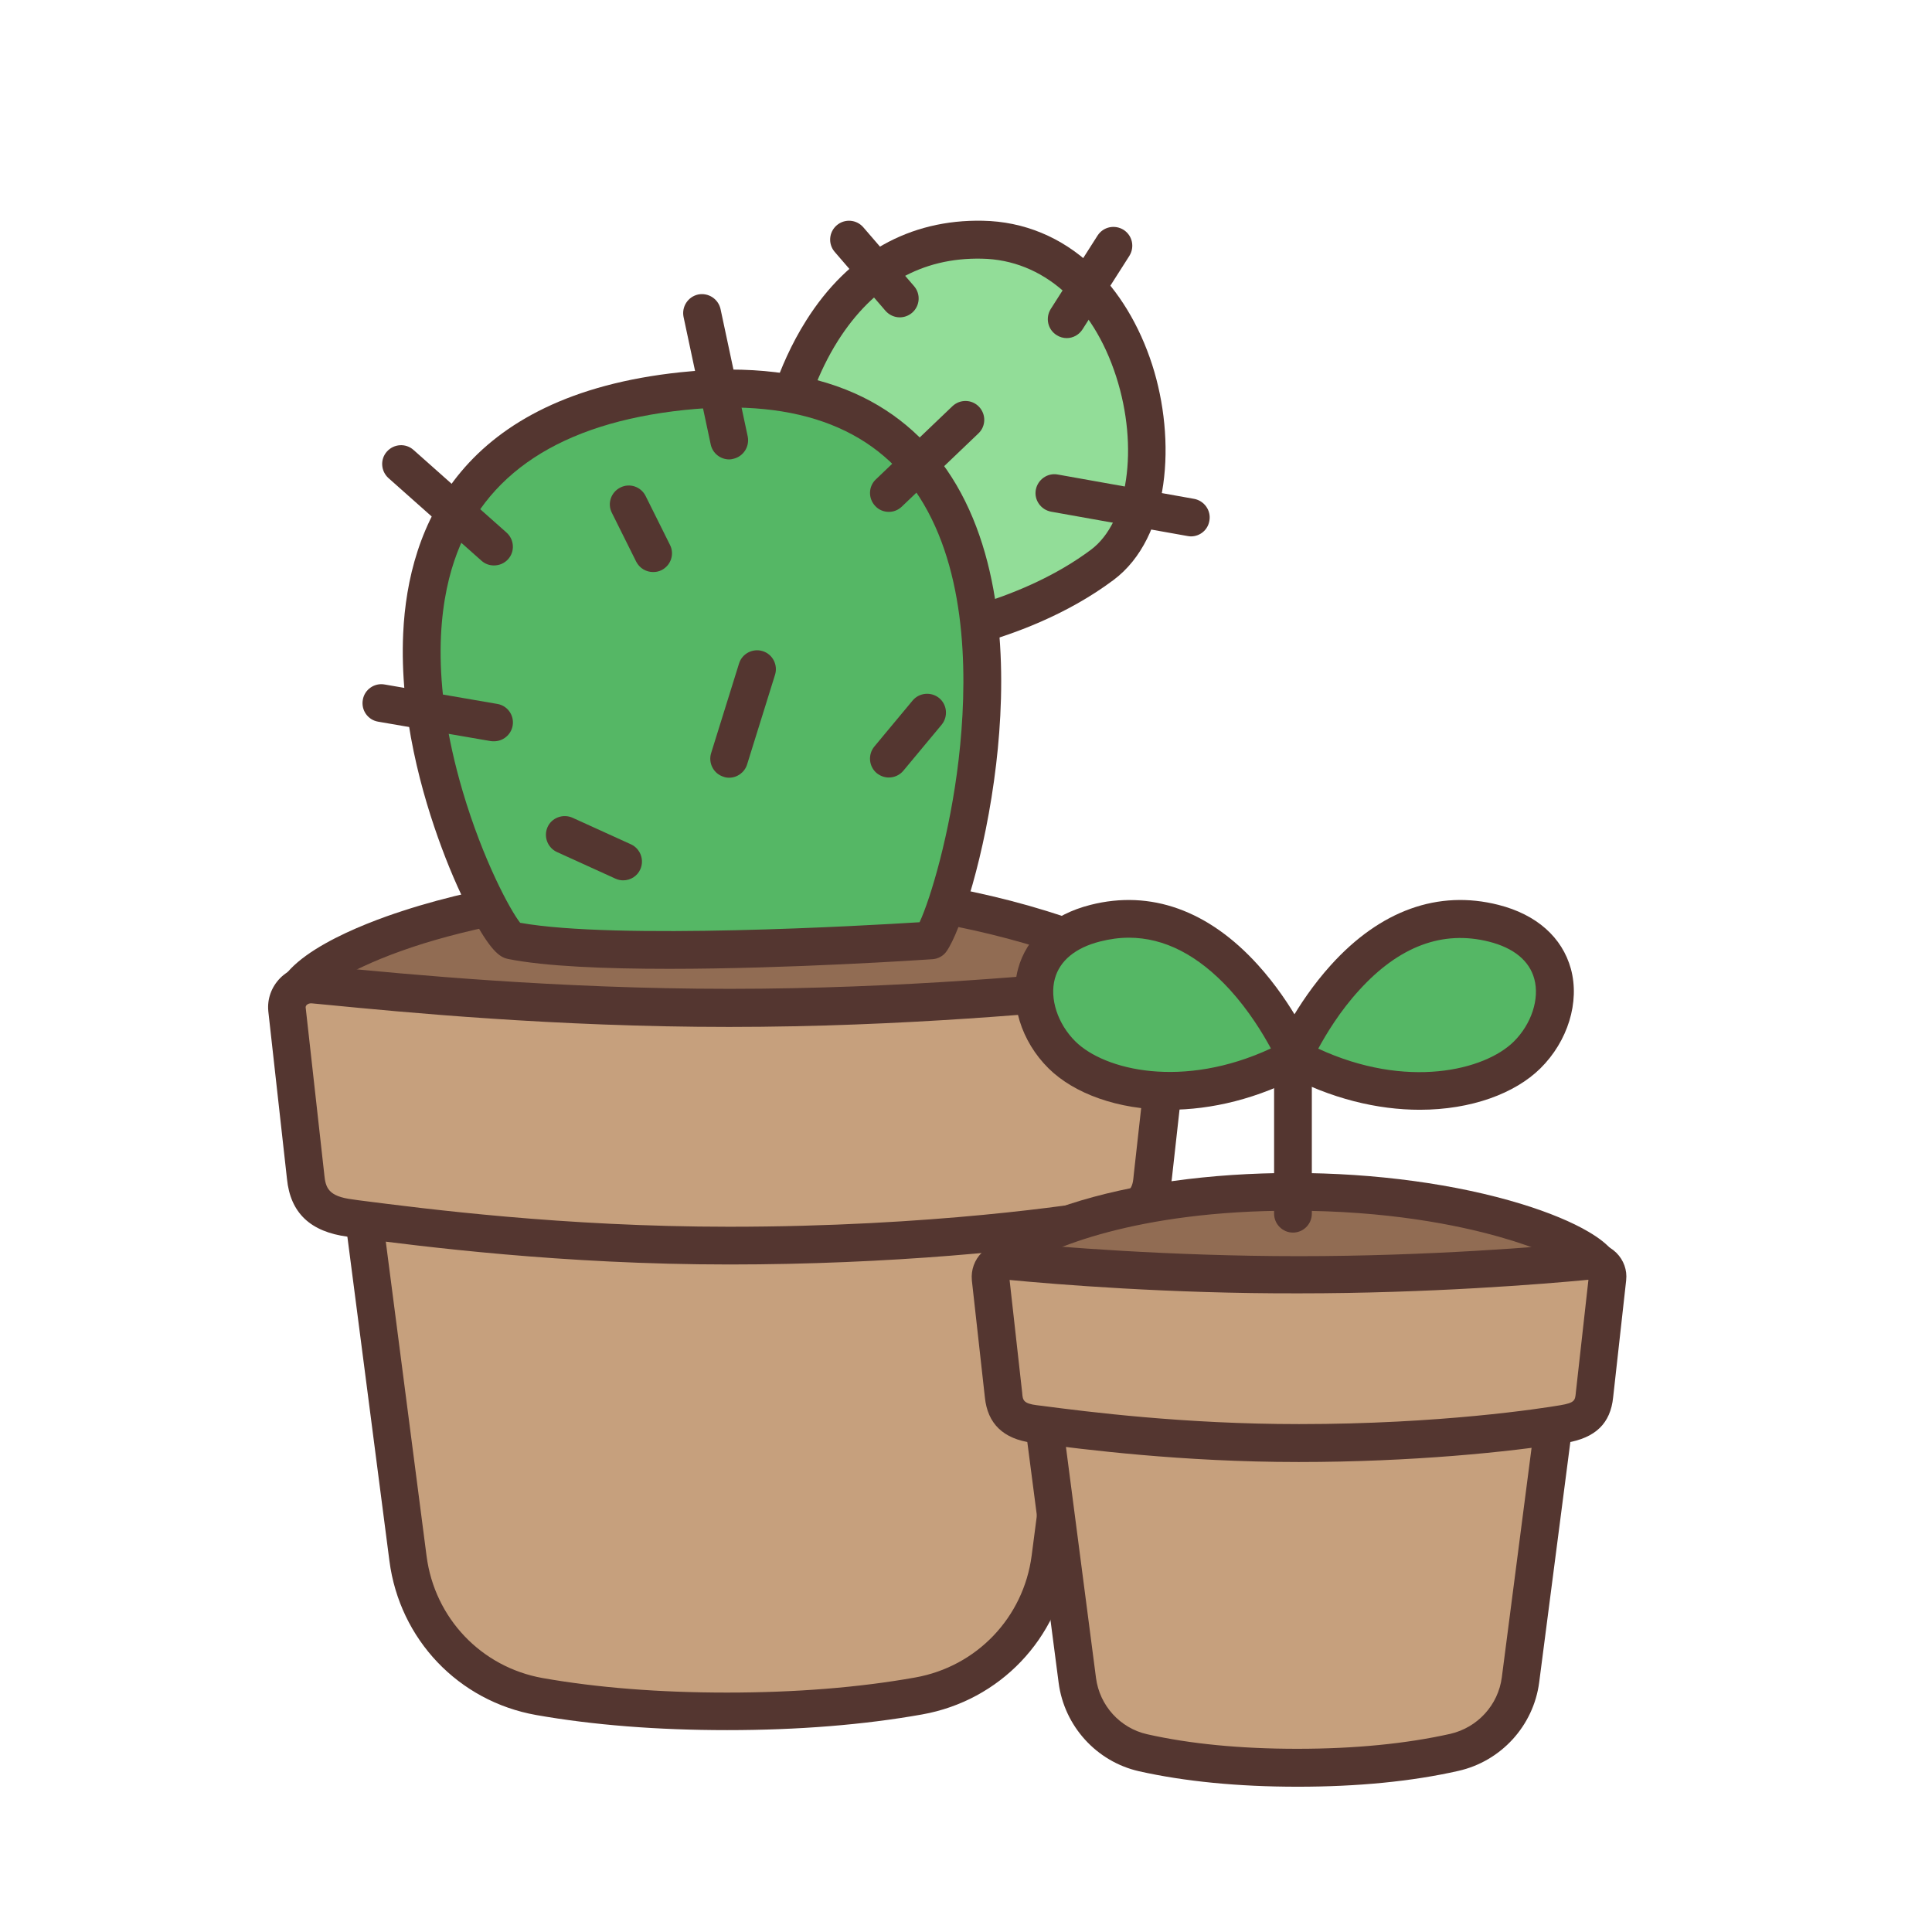 <?xml version="1.0" standalone="no"?><!DOCTYPE svg PUBLIC "-//W3C//DTD SVG 1.1//EN" "http://www.w3.org/Graphics/SVG/1.1/DTD/svg11.dtd"><svg t="1649682667319" class="icon" viewBox="0 0 1024 1024" version="1.1" xmlns="http://www.w3.org/2000/svg" p-id="28330" xmlns:xlink="http://www.w3.org/1999/xlink" width="200" height="200"><defs><style type="text/css">@font-face { font-family: "feedback-iconfont"; src: url("//at.alicdn.com/t/font_1031158_u69w8yhxdu.woff2?t=1630033759944") format("woff2"), url("//at.alicdn.com/t/font_1031158_u69w8yhxdu.woff?t=1630033759944") format("woff"), url("//at.alicdn.com/t/font_1031158_u69w8yhxdu.ttf?t=1630033759944") format("truetype"); }
</style></defs><path d="M556.8 825.7c-4.8 37.1-33.1 66.6-69.9 73.1-25.4 4.5-59 8.1-101.5 8.1-41.7 0-74.6-3.5-99.5-7.9-36.7-6.5-64.9-36.1-69.7-73.1L189.5 620c-2.3-17.9 13.9-32.7 31.5-28.7 32.1 7.2 86.1 15.4 165.5 15.4s133.4-8.2 165.5-15.4c17.6-4 33.8 10.8 31.5 28.7l-26.7 205.7z" fill="#C6A07D" p-id="28331"></path><path d="M385.4 917c-37.1 0-71.1-2.7-101.2-8-41.2-7.3-72.4-40.1-77.8-81.7l-26.7-205.9c-1.5-11.7 2.8-23.3 11.4-31.2 8.7-7.9 20.7-11.1 32.2-8.5 30.9 6.9 84.3 15.2 163.3 15.2 79 0 132.4-8.3 163.3-15.2 11.5-2.6 23.5 0.6 32.2 8.5 8.7 7.9 12.9 19.6 11.4 31.2L566.7 827c-5.4 41.5-36.8 74.4-78 81.7-30.9 5.5-65.7 8.3-103.3 8.3zM215.2 600.8c-3.9 0-7.7 1.5-10.7 4.2-3.9 3.6-5.8 8.6-5.1 13.9l26.7 205.9c4.3 32.9 29 58.8 61.5 64.6 28.9 5.1 61.8 7.7 97.7 7.7 36.5 0 70.1-2.7 99.8-8 32.6-5.8 57.4-31.8 61.7-64.6l9.9 1.3-9.9-1.3 26.7-205.6c0.7-5.3-1.2-10.3-5.1-13.9-3.9-3.6-9.1-5-14.3-3.8-31.9 7.2-86.9 15.7-167.7 15.7-80.8 0-135.8-8.5-167.7-15.7-1.1-0.3-2.3-0.4-3.5-0.4z" fill="#543630" p-id="28332"></path><path d="M616.5 529.2c0 18.6-103 28.4-230 28.4s-230-9.9-230-28.4 85.1-59.9 225.4-59.9 234.6 41.3 234.6 59.9z" fill="#916C53" p-id="28333"></path><path d="M386.5 567.6c-64.6 0-122.7-2.6-163.8-7.3-21.9-2.5-39.1-5.6-51.1-9.3-6.9-2.1-25.2-7.6-25.2-21.8 0-22.2 46.8-39.9 67-46.4 46.4-15.2 106.3-23.5 168.4-23.5 62.4 0 123.8 8.3 172.8 23.5 20.2 6.2 37.5 13.4 49.9 20.7 14.7 8.7 21.8 17.1 21.8 25.8 0 14.2-18.3 19.8-25.2 21.8-11.9 3.6-29.1 6.7-51.1 9.3-40.8 4.6-98.9 7.2-163.5 7.2zM167.7 528c4.8 2.7 20.2 8.7 66.8 13.4 39.9 4 92.5 6.2 151.9 6.2s112-2.1 151.9-6.2c45.9-4.6 61.5-10.5 66.6-13.3-5.6-5.7-24.6-17.3-62.1-28.2-46.2-13.4-103.3-20.8-161-20.8-73.8 0-126.2 11.4-157.1 20.9-34.9 10.9-52.2 22.5-57 28z m438.9 2.3z" fill="#543630" p-id="28334"></path><path d="M610.9 623.9c-1.1 11.4-5.4 18.8-23.6 21.9-34.7 5.8-109.6 14.5-200.9 14.5s-165.9-10-200.9-14.5c-17.4-2.2-22.5-10.4-23.6-21.9l-10-88.9c-0.7-7.6 6.1-13.9 14.3-13.1 34.4 3.3 121.1 12.5 220.2 12.5s185.8-9.2 220.2-12.5c8.1-0.8 15 5.5 14.3 13.1l-10 88.9z" fill="#C6A07D" p-id="28335"></path><path d="M386.5 670.2c-88.9 0-163-9.6-198.6-14.2l-3.5-0.5c-19.9-2.6-30.5-12.6-32.3-30.7l-9.9-88.9v-0.1c-0.6-6.4 1.7-12.7 6.3-17.4 4.9-4.9 11.8-7.4 18.9-6.7 2.5 0.2 5.4 0.5 8.5 0.8 38.8 3.8 119.5 11.6 210.7 11.6 91.3 0 172-7.8 210.7-11.6 3.1-0.3 5.9-0.6 8.5-0.8 7.1-0.7 14 1.8 18.9 6.7 4.6 4.6 6.9 11 6.3 17.4v0.1l-9.9 88.9c-1.8 18-11.3 27.2-31.9 30.7-42.5 7.2-117.9 14.7-202.7 14.7zM162 533.9l9.9 88.8v0.1c0.7 6.7 2.1 11.3 14.9 12.9l3.5 0.5c35.2 4.5 108.4 14 196.1 14 108 0 184.9-12 199.2-14.4 14.3-2.4 14.7-6.6 15.3-13v-0.1l9.9-88.8c0-0.2 0-0.7-0.5-1.2-0.7-0.7-1.7-1-2.8-0.9-2.5 0.2-5.4 0.5-8.4 0.8-39.1 3.8-120.4 11.7-212.7 11.7-92.2 0-173.6-7.9-212.7-11.7-3.1-0.3-5.9-0.6-8.4-0.8-1.1-0.1-2.1 0.2-2.8 0.9-0.5 0.6-0.5 1-0.5 1.2z" fill="#543630" p-id="28336"></path><path d="M415.4 224.4s19.3-99.1 105.2-97.4c85.9 1.7 110.9 137 63.5 172.4C536.7 334.8 473 340 473 340l-57.6-115.6z" fill="#92DD98" p-id="28337"></path><path d="M473.1 349.9c-3.8 0-7.2-2.1-8.9-5.5l-57.7-115.5c-1-2-1.3-4.2-0.9-6.4 0.2-1.1 5.4-26.9 21.8-52.8 22.3-35.3 54.7-53.5 93.5-52.7 21.7 0.4 41.8 8.7 58 24 14 13.2 25 31.3 31.8 52.4 12.7 39.5 9.7 91.4-20.5 114-49.1 36.7-113.5 42.3-116.2 42.5h-0.9zM426 223.2l52.9 106c17-2.4 63.5-11.1 99.3-37.8 19.7-14.7 25.5-54.2 13.4-91.8-12.4-38.5-39-61.9-71.2-62.5-31.9-0.7-57.5 14-76.2 43.4-11.2 17.7-16.4 35.6-18.2 42.7z" fill="#543630" p-id="28338"></path><path d="M493.5 498.4s-165.9 11.3-222.1 0c-12.8-2.6-143.3-266.6 90.4-291.2 226.7-23.7 149.8 265.6 131.7 291.2z" fill="#55B765" p-id="28339"></path><path d="M354.5 513.5c-33.7 0-65.5-1.3-85.1-5.2-3.8-0.8-8.3-2.9-17.8-20.1-6-10.8-12.2-24.6-17.5-38.9-10.4-27.9-22.4-70.3-20.4-113.6 2.6-56.4 30.3-126.1 147-138.4 36.2-3.8 67.2 0 92.4 11.2 22.8 10.2 40.9 26.5 53.8 48.5 26.5 45.2 26.1 105.4 21.1 147.9-5.7 48.5-19 88.9-26.3 99.3-1.7 2.5-4.5 4-7.5 4.2-4.5 0.3-75.4 5.1-139.7 5.1z m139-15.1z m-217.8-9.3c50.6 9.1 183.3 1.5 211.7-0.3 5.8-12.5 16.1-46.8 20.7-86.2 4.6-39.5 5.2-95-18.5-135.4-23.2-39.5-65.9-56.3-126.8-49.9-65.5 6.9-106.6 33.9-122.1 80.2-7.6 22.7-13 62.3 4.5 121.8 10.9 36.9 25.4 63.4 30.5 69.8z m1 1.1z" fill="#543630" p-id="28340"></path><path d="M261.8 289.7l-49.3-43.8" fill="#FFEA80" p-id="28341"></path><path d="M261.8 299.7c-2.4 0-4.7-0.8-6.6-2.5l-49.3-43.8c-4.1-3.7-4.5-10-0.8-14.1s10-4.5 14.1-0.8l49.3 43.8c4.1 3.7 4.5 10 0.8 14.1-2 2.2-4.7 3.3-7.5 3.3z" fill="#543630" p-id="28342"></path><path d="M261.8 382.9l-59.6-10.4" fill="#FFEA80" p-id="28343"></path><path d="M261.8 392.9c-0.6 0-1.1 0-1.7-0.1l-59.7-10.3c-5.4-0.9-9.1-6.1-8.1-11.6 0.9-5.4 6.1-9.1 11.6-8.1l59.7 10.3c5.4 0.9 9.1 6.1 8.1 11.6-0.9 4.8-5.1 8.2-9.9 8.2z" fill="#543630" p-id="28344"></path><path d="M386.5 402.1l14.8-47.4" fill="#FFEA80" p-id="28345"></path><path d="M386.5 412.2c-1 0-2-0.1-3-0.5-5.3-1.6-8.2-7.3-6.6-12.5l14.8-47.5c1.6-5.3 7.3-8.2 12.5-6.6 5.3 1.6 8.2 7.3 6.6 12.5L396 405.1c-1.3 4.3-5.3 7.1-9.5 7.1z" fill="#543630" p-id="28346"></path><path d="M333.3 267.4l12.9 25.8" fill="#FFEA80" p-id="28347"></path><path d="M346.2 303.2c-3.7 0-7.2-2-9-5.5l-12.9-25.9c-2.5-4.9-0.5-10.9 4.5-13.4 4.9-2.5 10.9-0.5 13.4 4.5l12.9 25.9c2.5 4.9 0.5 10.9-4.5 13.4-1.4 0.7-2.9 1-4.4 1z" fill="#543630" p-id="28348"></path><path d="M386.5 233.5l-14.4-67.6" fill="#FFEA80" p-id="28349"></path><path d="M386.5 243.5c-4.6 0-8.8-3.2-9.8-7.9L362.3 168c-1.1-5.4 2.3-10.7 7.7-11.9 5.4-1.1 10.7 2.3 11.9 7.7l14.4 67.5c1.1 5.4-2.3 10.7-7.7 11.9-0.7 0.2-1.4 0.3-2.1 0.3z" fill="#543630" p-id="28350"></path><path d="M471.1 261.3l40.5-38.8" fill="#FFEA80" p-id="28351"></path><path d="M471.1 271.3c-2.6 0-5.3-1-7.2-3.1-3.8-4-3.7-10.3 0.3-14.1l40.6-38.8c4-3.8 10.3-3.7 14.1 0.3 3.8 4 3.7 10.3-0.3 14.1L478 268.5c-2 1.9-4.4 2.8-6.9 2.8z" fill="#543630" p-id="28352"></path><path d="M471.1 402.1l20.3-24.4" fill="#FFEA80" p-id="28353"></path><path d="M471.1 412.1c-2.3 0-4.5-0.8-6.4-2.3-4.2-3.5-4.8-9.8-1.3-14.1l20.3-24.4c3.5-4.2 9.8-4.8 14.1-1.3 4.2 3.5 4.8 9.8 1.3 14.1l-20.3 24.4c-2 2.4-4.9 3.6-7.7 3.6z" fill="#543630" p-id="28354"></path><path d="M330.3 456.6l-31-14.1" fill="#FFEA80" p-id="28355"></path><path d="M330.3 466.6c-1.4 0-2.8-0.3-4.1-0.9l-31-14.1c-5-2.3-7.2-8.2-5-13.2s8.2-7.2 13.2-5l31 14.1c5 2.3 7.2 8.2 5 13.2-1.6 3.7-5.3 5.9-9.1 5.9z" fill="#543630" p-id="28356"></path><path d="M558.9 261.3l72.3 13" fill="#FFEA80" p-id="28357"></path><path d="M631.2 284.3c-0.6 0-1.2-0.1-1.8-0.2l-72.3-12.9c-5.4-1-9.1-6.2-8.1-11.6 1-5.4 6.2-9.1 11.6-8.1l72.3 12.9c5.4 1 9.1 6.2 8.1 11.6-0.8 4.9-5 8.3-9.8 8.3z" fill="#543630" p-id="28358"></path><path d="M565.4 169.2l24.8-39" fill="#FFEA80" p-id="28359"></path><path d="M565.4 179.2c-1.8 0-3.7-0.5-5.4-1.6-4.7-3-6-9.1-3.1-13.8l24.8-38.9c3-4.7 9.1-6 13.8-3.1 4.7 3 6 9.1 3.1 13.8l-24.8 38.9c-1.9 3-5.1 4.7-8.4 4.7z" fill="#543630" p-id="28360"></path><path d="M476.9 158.2L450.1 127" fill="#FFEA80" p-id="28361"></path><path d="M476.9 168.2c-2.8 0-5.6-1.2-7.6-3.5l-26.9-31.2c-3.6-4.2-3.1-10.5 1.1-14.1 4.2-3.6 10.5-3.1 14.1 1.1l26.9 31.2c3.6 4.2 3.1 10.5-1.1 14.1-1.9 1.6-4.2 2.4-6.5 2.4z" fill="#543630" p-id="28362"></path><path d="M192 552m-8 0a8 8 0 1 0 16 0 8 8 0 1 0-16 0Z" fill="#C6A07D" p-id="28363"></path><path d="M246 578m-8 0a8 8 0 1 0 16 0 8 8 0 1 0-16 0Z" fill="#C6A07D" p-id="28364"></path><path d="M291 625m-8 0a8 8 0 1 0 16 0 8 8 0 1 0-16 0Z" fill="#C6A07D" p-id="28365"></path><path d="M238 685m-8 0a8 8 0 1 0 16 0 8 8 0 1 0-16 0Z" fill="#C6A07D" p-id="28366"></path><path d="M283 741m-8 0a8 8 0 1 0 16 0 8 8 0 1 0-16 0Z" fill="#C6A07D" p-id="28367"></path><path d="M344 693m-8 0a8 8 0 1 0 16 0 8 8 0 1 0-16 0Z" fill="#C6A07D" p-id="28368"></path><path d="M232 800m-8 0a8 8 0 1 0 16 0 8 8 0 1 0-16 0Z" fill="#C6A07D" p-id="28369"></path><path d="M323 808m-8 0a8 8 0 1 0 16 0 8 8 0 1 0-16 0Z" fill="#C6A07D" p-id="28370"></path><path d="M280 860m-8 0a8 8 0 1 0 16 0 8 8 0 1 0-16 0Z" fill="#C6A07D" p-id="28371"></path><path d="M364 879m-8 0a8 8 0 1 0 16 0 8 8 0 1 0-16 0Z" fill="#C6A07D" p-id="28372"></path><path d="M417 827m-8 0a8 8 0 1 0 16 0 8 8 0 1 0-16 0Z" fill="#C6A07D" p-id="28373"></path><path d="M378 757m-8 0a8 8 0 1 0 16 0 8 8 0 1 0-16 0Z" fill="#C6A07D" p-id="28374"></path><path d="M442 706m-8 0a8 8 0 1 0 16 0 8 8 0 1 0-16 0Z" fill="#C6A07D" p-id="28375"></path><path d="M501 674m-8 0a8 8 0 1 0 16 0 8 8 0 1 0-16 0Z" fill="#C6A07D" p-id="28376"></path><path d="M466 776m-8 0a8 8 0 1 0 16 0 8 8 0 1 0-16 0Z" fill="#C6A07D" p-id="28377"></path><path d="M491 855m-8 0a8 8 0 1 0 16 0 8 8 0 1 0-16 0Z" fill="#C6A07D" p-id="28378"></path><path d="M532 800m-8 0a8 8 0 1 0 16 0 8 8 0 1 0-16 0Z" fill="#C6A07D" p-id="28379"></path><path d="M323 555m-8 0a8 8 0 1 0 16 0 8 8 0 1 0-16 0Z" fill="#C6A07D" p-id="28380"></path><path d="M372 598m-8 0a8 8 0 1 0 16 0 8 8 0 1 0-16 0Z" fill="#C6A07D" p-id="28381"></path><path d="M425 635m-8 0a8 8 0 1 0 16 0 8 8 0 1 0-16 0Z" fill="#C6A07D" p-id="28382"></path><path d="M450 563m-8 0a8 8 0 1 0 16 0 8 8 0 1 0-16 0Z" fill="#C6A07D" p-id="28383"></path><path d="M494 606m-8 0a8 8 0 1 0 16 0 8 8 0 1 0-16 0Z" fill="#C6A07D" p-id="28384"></path><path d="M537 560m-8 0a8 8 0 1 0 16 0 8 8 0 1 0-16 0Z" fill="#C6A07D" p-id="28385"></path><path d="M573 620m-8 0a8 8 0 1 0 16 0 8 8 0 1 0-16 0Z" fill="#C6A07D" p-id="28386"></path><path d="M184 617m-8 0a8 8 0 1 0 16 0 8 8 0 1 0-16 0Z" fill="#C6A07D" p-id="28387"></path><path d="M805.9 890.4c-2.5 18.9-16.5 34.3-35.1 38.4-18.7 4.2-46 8.1-83.2 8.1-36.7 0-63.5-3.8-81.8-8-18.5-4.2-32.4-19.5-34.9-38.4l-20-153.7c-1.6-12.5 9.7-22.8 22-20 22.4 5 60.1 10.8 115.4 10.8s93-5.7 115.4-10.8c12.3-2.8 23.6 7.5 22 20l-19.8 153.6z" fill="#C6A07D" p-id="28388"></path><path d="M687.7 947c-31.6 0-59.9-2.8-84-8.2-22.5-5.1-39.6-23.9-42.6-46.9l-20-153.7c-1.2-9.1 2.2-18.2 8.9-24.4 6.8-6.2 16.2-8.7 25.2-6.7 21.4 4.8 58.4 10.5 113.2 10.5s91.8-5.7 113.2-10.5c9-2 18.4 0.5 25.2 6.7 6.8 6.2 10.1 15.3 8.9 24.4l-19.9 153.5c-3 23-20.2 41.8-42.8 46.9-24.7 5.6-53.4 8.4-85.3 8.4zM569 726.4c-2 0-3.9 0.7-5.5 2.1-2 1.8-2.9 4.4-2.6 7.1l20 153.7c1.9 14.7 12.8 26.7 27.2 29.9 22.6 5.1 49.4 7.7 79.5 7.7 30.5 0 57.7-2.7 81-7.9 14.5-3.3 25.5-15.3 27.4-30l19.9-153.5c0.3-2.7-0.6-5.2-2.6-7.1-2-1.8-4.7-2.5-7.3-1.9-22.4 5-61 11-117.6 11s-95.2-6-117.6-11c-0.6 0-1.2-0.1-1.8-0.1z" fill="#543630" p-id="28389"></path><path d="M848.9 673.5c0 13-71.8 19.8-160.4 19.8S528 686.4 528 673.5c0-13 59.4-41.8 157.2-41.8s163.7 28.8 163.7 41.8z" fill="#916C53" p-id="28390"></path><path d="M688.4 703.3c-45.2 0-85.9-1.8-114.6-5.1-34.5-4-55.8-9.5-55.8-24.7 0-8.8 8.5-22.1 48.8-35.3 32.7-10.7 74.8-16.5 118.4-16.5 43.8 0 86.9 5.9 121.4 16.5 14.3 4.4 26.6 9.5 35.4 14.7 11.4 6.7 16.7 13.3 16.7 20.6 0 15.2-21.4 20.7-55.8 24.7-28.6 3.3-69.3 5.1-114.5 5.1z m-147-31.5c5.8 2 18.1 5 43.4 7.5 27.5 2.7 63.3 4.1 103.6 4.1s76.1-1.4 103.6-4.1c24.6-2.4 36.9-5.3 42.9-7.3-6.2-4.2-19.1-10.5-40.4-16.5-22.3-6.3-59.4-13.8-109.4-13.8-82.7-0.1-130.2 20.3-143.7 30.1z m298 3.9z" fill="#543630" p-id="28391"></path><path d="M845 739.5c-0.8 8-3.8 13.1-16.5 15.2-24.2 4.1-76.5 10.1-140.1 10.1s-115.7-7-140.1-10.1c-12.2-1.6-15.7-7.3-16.5-15.2l-6.9-62c-0.5-5.3 4.3-9.7 9.9-9.1 24 2.3 84.5 7.3 153.6 7.3s129.6-5 153.6-7.3c5.7-0.5 10.5 3.9 9.9 9.1l-6.9 62z" fill="#C6A07D" p-id="28392"></path><path d="M688.4 774.9c-62.2 0-114-6.7-138.9-9.9l-2.4-0.3c-15.3-2-23.7-10.1-25.1-24.1l-6.9-62v-0.1c-0.5-5.4 1.4-10.7 5.2-14.5 4.1-4.1 9.7-6.1 15.6-5.5 22.9 2.2 83.6 7.3 152.6 7.3s129.7-5.1 152.6-7.3c5.8-0.6 11.5 1.5 15.6 5.5 3.9 3.9 5.8 9.2 5.2 14.5v0.1l-6.9 62c-1.4 13.8-9.3 21.5-24.8 24.1-29.6 4.9-82.4 10.2-141.8 10.2z m-153.3-96.5l6.7 60v0.1c0.3 3.5 0.5 5.4 7.8 6.3l2.5 0.3c24.5 3.2 75.4 9.7 136.4 9.7 75.1 0 128.5-8.3 138.5-10 7.7-1.3 7.8-2.6 8.2-6.4v-0.1l6.7-60c-24 2.3-84.6 7.2-153.3 7.2-68.9 0.2-129.5-4.8-153.5-7.1z" fill="#543630" p-id="28393"></path><path d="M685.3 643.3v-90.9" fill="#FFEA80" p-id="28394"></path><path d="M685.3 653.3c-5.5 0-10-4.5-10-10v-90.8c0-5.5 4.5-10 10-10s10 4.5 10 10v90.8c0 5.5-4.5 10-10 10z" fill="#543630" p-id="28395"></path><path d="M685.4 560.2s37.7-88.4 106.4-70.9c40.8 10.4 38.8 49 17.6 69.9-20.1 19.8-70.8 29.9-124 1z" fill="#55B765" p-id="28396"></path><path d="M752.5 588.2c-22.1 0-47-5.7-71.9-19.2-4.5-2.5-6.4-8-4.4-12.7 0.4-1 10.3-23.9 29.2-44.8 26.2-29 56.9-40 88.8-31.9 20.2 5.1 33.8 17.2 38.4 33.9 4.8 17.6-1.6 38.4-16.2 52.8-13.4 13.2-36.5 21.9-63.9 21.9z m-53.8-32.4c46.8 21.7 88.2 11.5 103.6-3.7 9.4-9.3 13.8-22.7 10.9-33.3-2.6-9.6-10.9-16.4-24-19.7-24.5-6.2-47.6 2.4-68.7 25.6-10.2 11.1-17.5 23.2-21.8 31.1z" fill="#543630" p-id="28397"></path><path d="M686.9 560.2s-37.7-88.4-106.4-70.9c-40.8 10.4-38.8 49-17.6 69.9 20 19.8 70.8 29.9 124 1z" fill="#55B765" p-id="28398"></path><path d="M619.7 588.2c-27.4 0-50.5-8.7-63.9-21.9-14.6-14.4-21-35.2-16.2-52.8 4.5-16.7 18.2-28.8 38.4-33.9 31.9-8.1 62.6 2.9 88.8 31.9 18.9 20.9 28.8 43.8 29.2 44.8 2 4.7 0.1 10.2-4.4 12.7-24.8 13.5-49.7 19.2-71.9 19.2zM598.3 497c-5 0-10.1 0.7-15.2 2-13.1 3.3-21.4 10.2-24 19.7-2.9 10.6 1.5 24 10.9 33.3 15.4 15.2 56.9 25.4 103.6 3.7-4.2-7.8-11.6-20-21.8-31.2-16.8-18.3-34.7-27.5-53.5-27.5z" fill="#543630" p-id="28399"></path><path d="M565 724m-8 0a8 8 0 1 0 16 0 8 8 0 1 0-16 0Z" fill="#C6A07D" p-id="28400"></path><path d="M615 701m-8 0a8 8 0 1 0 16 0 8 8 0 1 0-16 0Z" fill="#C6A07D" p-id="28401"></path><path d="M662 735m-8 0a8 8 0 1 0 16 0 8 8 0 1 0-16 0Z" fill="#C6A07D" p-id="28402"></path><path d="M717 706m-8 0a8 8 0 1 0 16 0 8 8 0 1 0-16 0Z" fill="#C6A07D" p-id="28403"></path><path d="M770 735m-8 0a8 8 0 1 0 16 0 8 8 0 1 0-16 0Z" fill="#C6A07D" p-id="28404"></path><path d="M599 795m-8 0a8 8 0 1 0 16 0 8 8 0 1 0-16 0Z" fill="#C6A07D" p-id="28405"></path><path d="M654 827m-8 0a8 8 0 1 0 16 0 8 8 0 1 0-16 0Z" fill="#C6A07D" p-id="28406"></path><path d="M607 860m-8 0a8 8 0 1 0 16 0 8 8 0 1 0-16 0Z" fill="#C6A07D" p-id="28407"></path><path d="M639 899m-8 0a8 8 0 1 0 16 0 8 8 0 1 0-16 0Z" fill="#C6A07D" p-id="28408"></path><path d="M695 868m-8 0a8 8 0 1 0 16 0 8 8 0 1 0-16 0Z" fill="#C6A07D" p-id="28409"></path><path d="M746 904m-8 0a8 8 0 1 0 16 0 8 8 0 1 0-16 0Z" fill="#C6A07D" p-id="28410"></path><path d="M742 830m-8 0a8 8 0 1 0 16 0 8 8 0 1 0-16 0Z" fill="#C6A07D" p-id="28411"></path><path d="M787 863m-8 0a8 8 0 1 0 16 0 8 8 0 1 0-16 0Z" fill="#C6A07D" p-id="28412"></path><path d="M787 792m-8 0a8 8 0 1 0 16 0 8 8 0 1 0-16 0Z" fill="#C6A07D" p-id="28413"></path><path d="M698 792m-8 0a8 8 0 1 0 16 0 8 8 0 1 0-16 0Z" fill="#C6A07D" p-id="28414"></path><path d="M817 701m-8 0a8 8 0 1 0 16 0 8 8 0 1 0-16 0Z" fill="#C6A07D" p-id="28415"></path></svg>